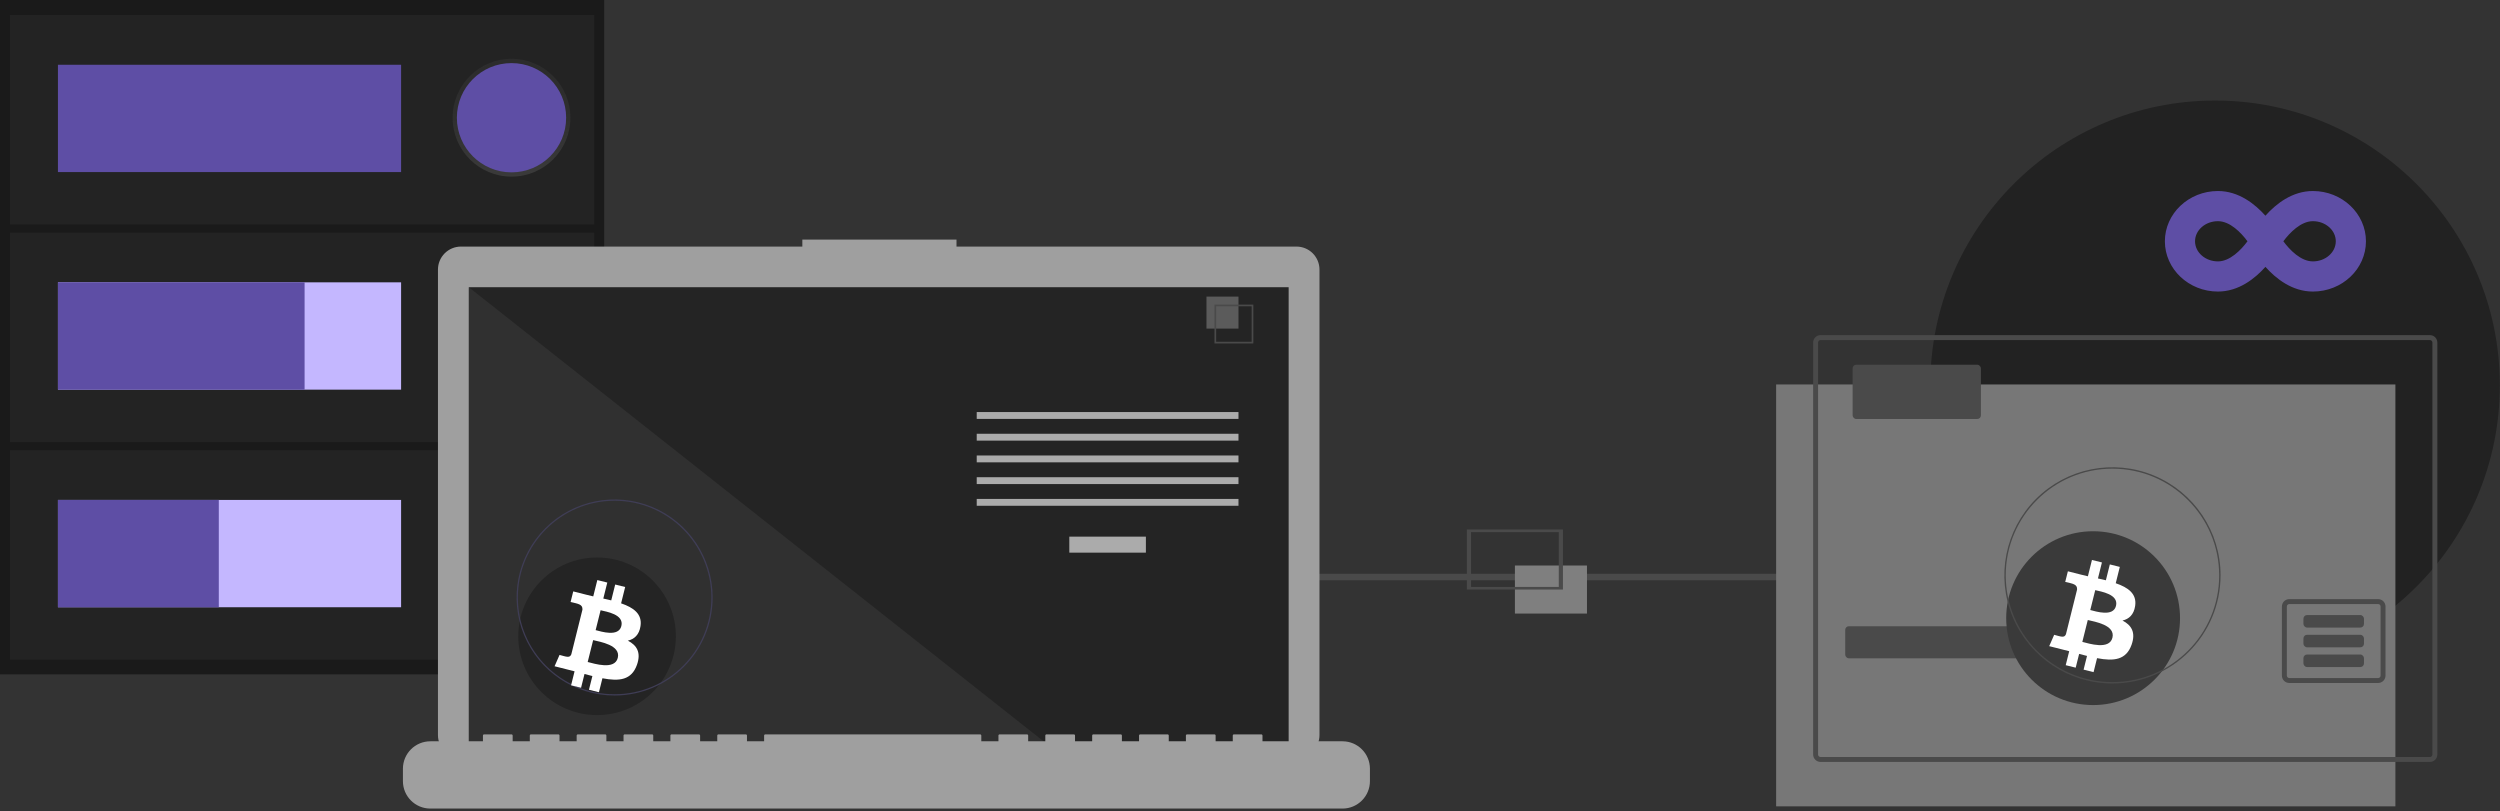 <?xml version="1.0" encoding="UTF-8"?>
<svg width="373px" height="121px" viewBox="0 0 373 121" version="1.1" xmlns="http://www.w3.org/2000/svg" xmlns:xlink="http://www.w3.org/1999/xlink">
    <rect x="0" y="0" width="373" height="121" fill="#333333" stroke="none"/>
    <!-- Generator: Sketch 63.1 (92452) - https://sketch.com -->
    <title>LoopIn_Dark_03</title>
    <desc>Created with Sketch.</desc>
    <defs>
        <linearGradient x1="50%" y1="100%" x2="50%" y2="8.86848147e-15%" id="linearGradient-1">
            <stop stop-color="#808080" stop-opacity="0.25" offset="0%"></stop>
            <stop stop-color="#808080" stop-opacity="0.12" offset="54%"></stop>
            <stop stop-color="#808080" stop-opacity="0.1" offset="100%"></stop>
        </linearGradient>
    </defs>
    <g id="Loopv0.3" stroke="none" stroke-width="1" fill="none" fill-rule="evenodd">
        <g id="Illustrations" transform="translate(-1121, -732)">
            <g id="LoopIn_Dark_03" transform="translate(1121, 732)">
                <g>
                    <circle id="Oval" fill="#222222" fill-rule="nonzero" cx="330.488" cy="57.488" r="42.488"></circle>
                    <path d="M345.083,43.5 C349.447,43.5 353,40.134 353,36 C353,31.866 349.447,28.5 345.083,28.5 C341.984,28.5 339.561,30.436 338,32.184 C336.439,30.436 334.016,28.5 330.917,28.5 C326.553,28.5 323,31.866 323,36 C323,40.134 326.553,43.5 330.917,43.5 C334.016,43.5 336.439,41.564 338,39.816 C339.561,41.564 341.984,43.5 345.083,43.5 Z M330.917,39 C329.033,39 327.5,37.655 327.5,36 C327.5,34.345 329.033,33 330.917,33 C332.708,33 334.358,34.692 335.323,36 C334.367,37.294 332.703,39 330.917,39 Z M345.083,39 C343.292,39 341.642,37.308 340.677,36 C341.633,34.706 343.297,33 345.083,33 C346.967,33 348.5,34.345 348.5,36 C348.5,37.655 346.967,39 345.083,39 Z" id="i" fill="#5E4EA5" fill-rule="nonzero"></path>
                    <g id="Group-44" transform="translate(113, 79)" fill-rule="nonzero">
                        <polygon id="Path" fill="#4A4A4A" transform="translate(118.4, 7.09) scale(-1, 1) translate(-118.4, -7.09) " points="234.732 6.608 8.52651283e-14 6.608 8.52651283e-14 7.572 236.8 7.572"></polygon>
                        <polygon id="Path" fill="#7F7F7F" transform="translate(118.4, 8.96) scale(-1, 1) translate(-118.4, -8.96) " points="113.024 5.376 123.776 5.376 123.776 12.544 113.024 12.544"></polygon>
                        <path d="M120.192,8.96 L105.856,8.96 L105.856,1.86517468e-14 L120.192,1.86517468e-14 L120.192,8.96 Z M106.479,8.57 L119.569,8.57 L119.569,0.39 L106.479,0.39 L106.479,8.57 Z" id="Shape" fill="#4A4A4A" transform="translate(113.024, 4.48) scale(-1, 1) translate(-113.024, -4.48) "></path>
                    </g>
                    <g id="Group-43" transform="translate(265, 50)">
                        <polygon id="Path" fill="#777777" fill-rule="nonzero" points="-9.84073267e-14 7.362 92.392 7.362 92.392 70.307 -1.13686838e-13 70.307"></polygon>
                        <path d="M97.545,1.70530257e-13 L6.626,1.70530257e-13 C6.016,0.001 5.521,0.495 5.521,1.105 L5.521,62.577 C5.521,62.87 5.638,63.151 5.845,63.358 C6.052,63.565 6.333,63.681 6.626,63.681 L97.545,63.681 C97.838,63.681 98.119,63.565 98.326,63.358 C98.533,63.151 98.65,62.87 98.65,62.577 L98.65,1.105 C98.65,0.495 98.155,0.001 97.545,1.70530257e-13 L97.545,1.70530257e-13 Z M97.913,62.577 C97.913,62.674 97.875,62.768 97.806,62.837 C97.736,62.907 97.643,62.945 97.545,62.945 L6.626,62.945 C6.528,62.945 6.434,62.907 6.365,62.837 C6.296,62.768 6.258,62.674 6.258,62.577 L6.258,1.105 C6.258,0.902 6.423,0.737 6.626,0.737 L97.545,0.737 C97.748,0.737 97.913,0.902 97.913,1.105 L97.913,62.577 Z" id="Shape" fill="#4A4A4A" fill-rule="nonzero"></path>
                        <rect id="Rectangle" fill="#4A4A4A" fill-rule="nonzero" x="10.307" y="43.436" width="41.595" height="4.785" rx="0.538"></rect>
                        <path d="M89.814,39.387 L76.565,39.387 C76.272,39.387 75.991,39.504 75.784,39.711 C75.577,39.918 75.46,40.199 75.46,40.492 L75.46,50.798 C75.46,51.091 75.577,51.372 75.784,51.579 C75.991,51.786 76.272,51.903 76.565,51.903 L89.814,51.903 C90.107,51.903 90.388,51.786 90.595,51.579 C90.803,51.372 90.919,51.091 90.919,50.798 L90.919,40.492 C90.919,40.199 90.803,39.918 90.595,39.711 C90.388,39.504 90.107,39.387 89.814,39.387 Z M90.182,50.798 C90.182,51.001 90.017,51.166 89.814,51.166 L76.565,51.166 C76.362,51.166 76.197,51.001 76.197,50.798 L76.197,40.492 C76.196,40.394 76.235,40.3 76.304,40.231 C76.373,40.162 76.467,40.123 76.565,40.124 L89.814,40.124 C89.912,40.123 90.006,40.162 90.075,40.231 C90.144,40.3 90.183,40.394 90.182,40.492 L90.182,50.798 Z" id="Shape" fill="#4A4A4A" fill-rule="nonzero"></path>
                        <rect id="Rectangle" fill="#4A4A4A" fill-rule="nonzero" x="78.673" y="41.765" width="9.032" height="1.869" rx="0.538"></rect>
                        <rect id="Rectangle" fill="#4A4A4A" fill-rule="nonzero" x="78.673" y="44.71" width="9.032" height="1.869" rx="0.538"></rect>
                        <rect id="Rectangle" fill="#4A4A4A" fill-rule="nonzero" x="78.673" y="47.655" width="9.032" height="1.869" rx="0.538"></rect>
                        <rect id="Rectangle" fill="#4A4A4A" fill-rule="nonzero" x="11.411" y="4.418" width="19.141" height="8.098" rx="0.538"></rect>
                        <circle id="Oval" fill="#3A3A3A" fill-rule="nonzero" cx="47.293" cy="42.229" r="12.968"></circle>
                        <path d="M50.18,51.976 C43.655,51.976 37.773,48.046 35.276,42.018 C32.78,35.99 34.16,29.052 38.773,24.438 C43.387,19.825 50.325,18.445 56.353,20.942 C62.381,23.438 66.311,29.321 66.311,35.845 C66.301,44.75 59.085,51.966 50.18,51.976 L50.18,51.976 Z M50.18,19.925 C41.387,19.925 34.259,27.052 34.259,35.845 C34.259,44.638 41.387,51.766 50.18,51.766 C58.973,51.766 66.1,44.638 66.1,35.845 C66.09,27.057 58.968,19.934 50.18,19.925 L50.18,19.925 Z" id="Shape" fill="#4A4A4A" fill-rule="nonzero"></path>
                        <g id="Group-23" transform="translate(5, 0.001)">
                            <g id="Group-22">
                                <g id="Group" transform="translate(0.378, 0)"></g>
                            </g>
                            <g id="Group-24" transform="translate(29.048, 19.712)"></g>
                        </g>
                    </g>
                    <g id="Group-34" fill-rule="nonzero">
                        <g id="Group-31">
                            <g id="Group-2">
                                <rect id="Rectangle" fill="#1A1A1A" x="0" y="0" width="90.149" height="100.616"></rect>
                                <rect id="Rectangle" fill="#232323" x="1.489" y="67.178" width="87.168" height="31.247"></rect>
                                <rect id="Rectangle" fill="#C4B7FF" x="8.644" y="74.589" width="51.2" height="16.012"></rect>
                                <circle id="Oval" fill="#6C63FF" cx="76.317" cy="82.492" r="8.151"></circle>
                                <rect id="Rectangle" fill="#232323" x="1.489" y="34.713" width="87.168" height="31.247"></rect>
                                <rect id="Rectangle" fill="#C4B7FF" x="8.644" y="42.124" width="51.2" height="16.012"></rect>
                                <circle id="Oval" fill="#6C63FF" cx="76.317" cy="50.029" r="8.151"></circle>
                                <rect id="Rectangle" fill="#232323" x="1.489" y="2.248" width="87.168" height="31.247"></rect>
                                <rect id="Rectangle" fill="#5E4EA5" x="8.644" y="74.589" width="24" height="16.012"></rect>
                                <rect id="Rectangle" fill="#5E4EA5" x="8.644" y="42.124" width="36.8" height="16.012"></rect>
                                <rect id="Rectangle" fill="#5E4EA5" x="8.644" y="9.662" width="51.2" height="16.012"></rect>
                                <circle id="Oval" fill="url(#linearGradient-1)" cx="76.317" cy="17.565" r="8.787"></circle>
                                <circle id="Oval" fill="url(#linearGradient-1)" cx="76.317" cy="50.247" r="8.787"></circle>
                                <circle id="Oval" fill="url(#linearGradient-1)" cx="76.317" cy="82.709" r="8.787"></circle>
                                <circle id="Oval" fill="#5E4EA5" cx="76.317" cy="17.565" r="8.151"></circle>
                            </g>
                            <g id="Group" transform="translate(60.116, 35.744)">
                                <path d="M133.319,1.045 L82.594,1.045 L82.594,0 L59.593,0 L59.593,1.045 L8.659,1.045 C7.749,1.045 6.876,1.407 6.232,2.05 C5.589,2.694 5.227,3.567 5.227,4.477 L5.227,73.935 C5.227,74.845 5.589,75.718 6.232,76.361 C6.876,77.005 7.749,77.366 8.659,77.366 L133.319,77.366 C135.214,77.366 136.75,75.83 136.75,73.935 L136.75,4.477 C136.75,3.567 136.388,2.694 135.745,2.05 C135.102,1.407 134.229,1.045 133.319,1.045 Z" id="Path" fill="#9F9F9F"></path>
                                <rect id="Rectangle" fill="#242424" x="9.828" y="7.109" width="122.322" height="69.002"></rect>
                                <polygon id="Path" fill="#5A5A5A" opacity="0.223" points="97.168 76.112 9.828 76.112 9.828 7.109"></polygon>
                                <circle id="Oval" fill="#242424" cx="28.967" cy="59.19" r="11.758"></circle>
                                <path d="M31.585,68.027 C25.669,68.027 20.336,64.464 18.072,58.999 C15.809,53.533 17.06,47.243 21.243,43.06 C25.426,38.877 31.717,37.625 37.182,39.889 C42.647,42.153 46.211,47.486 46.211,53.402 C46.201,61.475 39.659,68.018 31.585,68.027 L31.585,68.027 Z M31.585,38.967 C23.613,38.967 17.15,45.43 17.15,53.402 C17.15,61.374 23.613,67.836 31.585,67.836 C39.557,67.836 46.019,61.374 46.019,53.402 C46.01,45.433 39.553,38.976 31.585,38.967 L31.585,38.967 Z" id="Shape" fill="#3F3D56"></path>
                                <rect id="Rectangle" fill="#ABABAB" x="99.425" y="44.323" width="11.426" height="2.388"></rect>
                                <rect id="Rectangle" fill="#ABABAB" x="85.611" y="25.734" width="39.054" height="1.023"></rect>
                                <rect id="Rectangle" fill="#ABABAB" x="85.611" y="28.974" width="39.054" height="1.023"></rect>
                                <rect id="Rectangle" fill="#ABABAB" x="85.611" y="32.214" width="39.054" height="1.023"></rect>
                                <rect id="Rectangle" fill="#ABABAB" x="85.611" y="35.455" width="39.054" height="1.023"></rect>
                                <rect id="Rectangle" fill="#ABABAB" x="85.611" y="38.695" width="39.054" height="1.023"></rect>
                                <rect id="Rectangle" fill="#5B5B5B" x="119.89" y="8.509" width="4.775" height="4.775"></rect>
                                <path d="M126.882,15.501 L121.084,15.501 L121.084,9.703 L126.882,9.703 L126.882,15.501 Z M121.336,15.249 L126.63,15.249 L126.63,9.955 L121.336,9.955 L121.336,15.249 Z" id="Shape" fill="#4A4A4A"></path>
                                <path d="M140.185,74.857 L128.247,74.857 L128.247,73.997 C128.247,73.952 128.229,73.908 128.197,73.876 C128.165,73.844 128.121,73.826 128.076,73.826 L123.983,73.826 C123.938,73.826 123.895,73.844 123.863,73.876 C123.831,73.908 123.813,73.952 123.813,73.997 L123.813,74.857 L121.254,74.857 L121.254,73.997 C121.254,73.952 121.237,73.908 121.205,73.876 C121.173,73.844 121.129,73.826 121.084,73.826 L116.991,73.826 C116.946,73.826 116.902,73.844 116.87,73.876 C116.838,73.908 116.82,73.952 116.82,73.997 L116.82,74.857 L114.262,74.857 L114.262,73.997 C114.262,73.952 114.244,73.908 114.212,73.876 C114.18,73.844 114.137,73.826 114.092,73.826 L109.999,73.826 C109.954,73.826 109.91,73.844 109.878,73.876 C109.846,73.908 109.828,73.952 109.828,73.997 L109.828,74.857 L107.27,74.857 L107.27,73.997 C107.27,73.952 107.252,73.908 107.22,73.876 C107.188,73.844 107.145,73.826 107.1,73.826 L103.007,73.826 C102.961,73.826 102.918,73.844 102.886,73.876 C102.854,73.908 102.836,73.952 102.836,73.997 L102.836,74.857 L100.278,74.857 L100.278,73.997 C100.278,73.952 100.26,73.908 100.228,73.876 C100.196,73.844 100.153,73.826 100.107,73.826 L96.014,73.826 C95.969,73.826 95.926,73.844 95.894,73.876 C95.862,73.908 95.844,73.952 95.844,73.997 L95.844,74.857 L93.286,74.857 L93.286,73.997 C93.286,73.952 93.268,73.908 93.236,73.876 C93.204,73.844 93.16,73.826 93.115,73.826 L89.022,73.826 C88.977,73.826 88.934,73.844 88.902,73.876 C88.87,73.908 88.852,73.952 88.852,73.997 L88.852,74.857 L86.294,74.857 L86.294,73.997 C86.294,73.952 86.276,73.908 86.244,73.876 C86.212,73.844 86.168,73.826 86.123,73.826 L54.061,73.826 C54.016,73.826 53.973,73.844 53.941,73.876 C53.909,73.908 53.891,73.952 53.891,73.997 L53.891,74.857 L51.333,74.857 L51.333,73.997 C51.333,73.952 51.315,73.908 51.283,73.876 C51.251,73.844 51.207,73.826 51.162,73.826 L47.069,73.826 C47.024,73.826 46.981,73.844 46.949,73.876 C46.917,73.908 46.899,73.952 46.899,73.997 L46.899,74.857 L44.341,74.857 L44.341,73.997 C44.341,73.952 44.323,73.908 44.291,73.876 C44.259,73.844 44.215,73.826 44.17,73.826 L40.077,73.826 C40.032,73.826 39.988,73.844 39.956,73.876 C39.925,73.908 39.907,73.952 39.907,73.997 L39.907,74.857 L37.348,74.857 L37.348,73.997 C37.348,73.952 37.33,73.908 37.298,73.876 C37.267,73.844 37.223,73.826 37.178,73.826 L33.085,73.826 C33.04,73.826 32.996,73.844 32.964,73.876 C32.932,73.908 32.914,73.952 32.914,73.997 L32.914,74.857 L30.356,74.857 L30.356,73.997 C30.356,73.952 30.338,73.908 30.306,73.876 C30.274,73.844 30.231,73.826 30.186,73.826 L26.093,73.826 C26.048,73.826 26.004,73.844 25.972,73.876 C25.94,73.908 25.922,73.952 25.922,73.997 L25.922,74.857 L23.364,74.857 L23.364,73.997 C23.364,73.952 23.346,73.908 23.314,73.876 C23.282,73.844 23.239,73.826 23.194,73.826 L19.101,73.826 C19.055,73.826 19.012,73.844 18.98,73.876 C18.948,73.908 18.93,73.952 18.93,73.997 L18.93,74.857 L16.372,74.857 L16.372,73.997 C16.372,73.952 16.354,73.908 16.322,73.876 C16.29,73.844 16.247,73.826 16.201,73.826 L12.108,73.826 C12.063,73.826 12.02,73.844 11.988,73.876 C11.956,73.908 11.938,73.952 11.938,73.997 L11.938,74.857 L4.093,74.857 C1.832,74.857 0,76.69 0,78.95 L0,80.801 C0,83.061 1.832,84.894 4.093,84.894 L140.185,84.894 C142.445,84.894 144.278,83.061 144.278,80.801 L144.278,78.95 C144.278,76.69 142.445,74.857 140.185,74.857 Z" id="Path" fill="#9F9F9F"></path>
                            </g>
                        </g>
                    </g>
                </g>
                <path d="M88.611,103.181 L88.611,101.062 C89.029,101.072 89.438,101.072 89.826,101.072 L89.826,103.181 L91.36,103.181 L91.36,101.032 C93.929,100.893 95.647,100.245 95.876,97.825 C96.055,95.883 95.139,95.017 93.685,94.668 C94.561,94.22 95.119,93.424 94.99,92.099 C94.82,90.286 93.332,89.679 91.36,89.51 L91.36,87 L89.826,87 L89.826,89.44 C89.428,89.44 89.019,89.45 88.611,89.46 L88.611,87 L87.077,87 L87.077,89.51 C86.513,89.527 85.857,89.518 84,89.51 L84,91.143 C85.211,91.122 85.846,91.044 85.992,91.82 L85.992,98.692 C85.899,99.308 85.406,99.219 84.309,99.2 L84,101.022 L84.962,101.023 C86.864,101.025 87.077,101.032 87.077,101.032 L87.077,103.181 L88.611,103.181 Z M88.641,94.31 L88.641,91.252 C89.507,91.252 92.216,90.984 92.216,92.786 C92.216,94.509 89.507,94.31 88.641,94.31 Z M88.641,99.21 L88.641,95.844 C89.677,95.844 92.848,95.555 92.848,97.527 C92.848,99.429 89.677,99.21 88.641,99.21 Z" id="b" fill="#FFFFFF" fill-rule="nonzero" transform="translate(89.949, 95.091) rotate(14) translate(-89.949, -95.091) "></path>
                <path d="M311.611,100.181 L311.611,98.062 C312.029,98.072 312.438,98.072 312.826,98.072 L312.826,100.181 L314.36,100.181 L314.36,98.032 C316.929,97.893 318.647,97.245 318.876,94.825 C319.055,92.883 318.139,92.017 316.685,91.668 C317.561,91.22 318.119,90.424 317.99,89.099 C317.82,87.286 316.332,86.679 314.36,86.51 L314.36,84 L312.826,84 L312.826,86.44 C312.428,86.44 312.019,86.45 311.611,86.46 L311.611,84 L310.077,84 L310.077,86.51 C309.513,86.527 308.857,86.518 307,86.51 L307,88.143 C308.211,88.122 308.846,88.044 308.992,88.82 L308.992,95.692 C308.899,96.308 308.406,96.219 307.309,96.2 L307,98.022 L307.962,98.023 C309.864,98.025 310.077,98.032 310.077,98.032 L310.077,100.181 L311.611,100.181 Z M311.641,91.31 L311.641,88.252 C312.507,88.252 315.216,87.984 315.216,89.786 C315.216,91.509 312.507,91.31 311.641,91.31 Z M311.641,96.21 L311.641,92.844 C312.677,92.844 315.848,92.555 315.848,94.527 C315.848,96.429 312.677,96.21 311.641,96.21 Z" id="b" fill="#FFFFFF" fill-rule="nonzero" transform="translate(312.949, 92.091) rotate(14) translate(-312.949, -92.091) "></path>
            </g>
        </g>
    </g>
</svg>